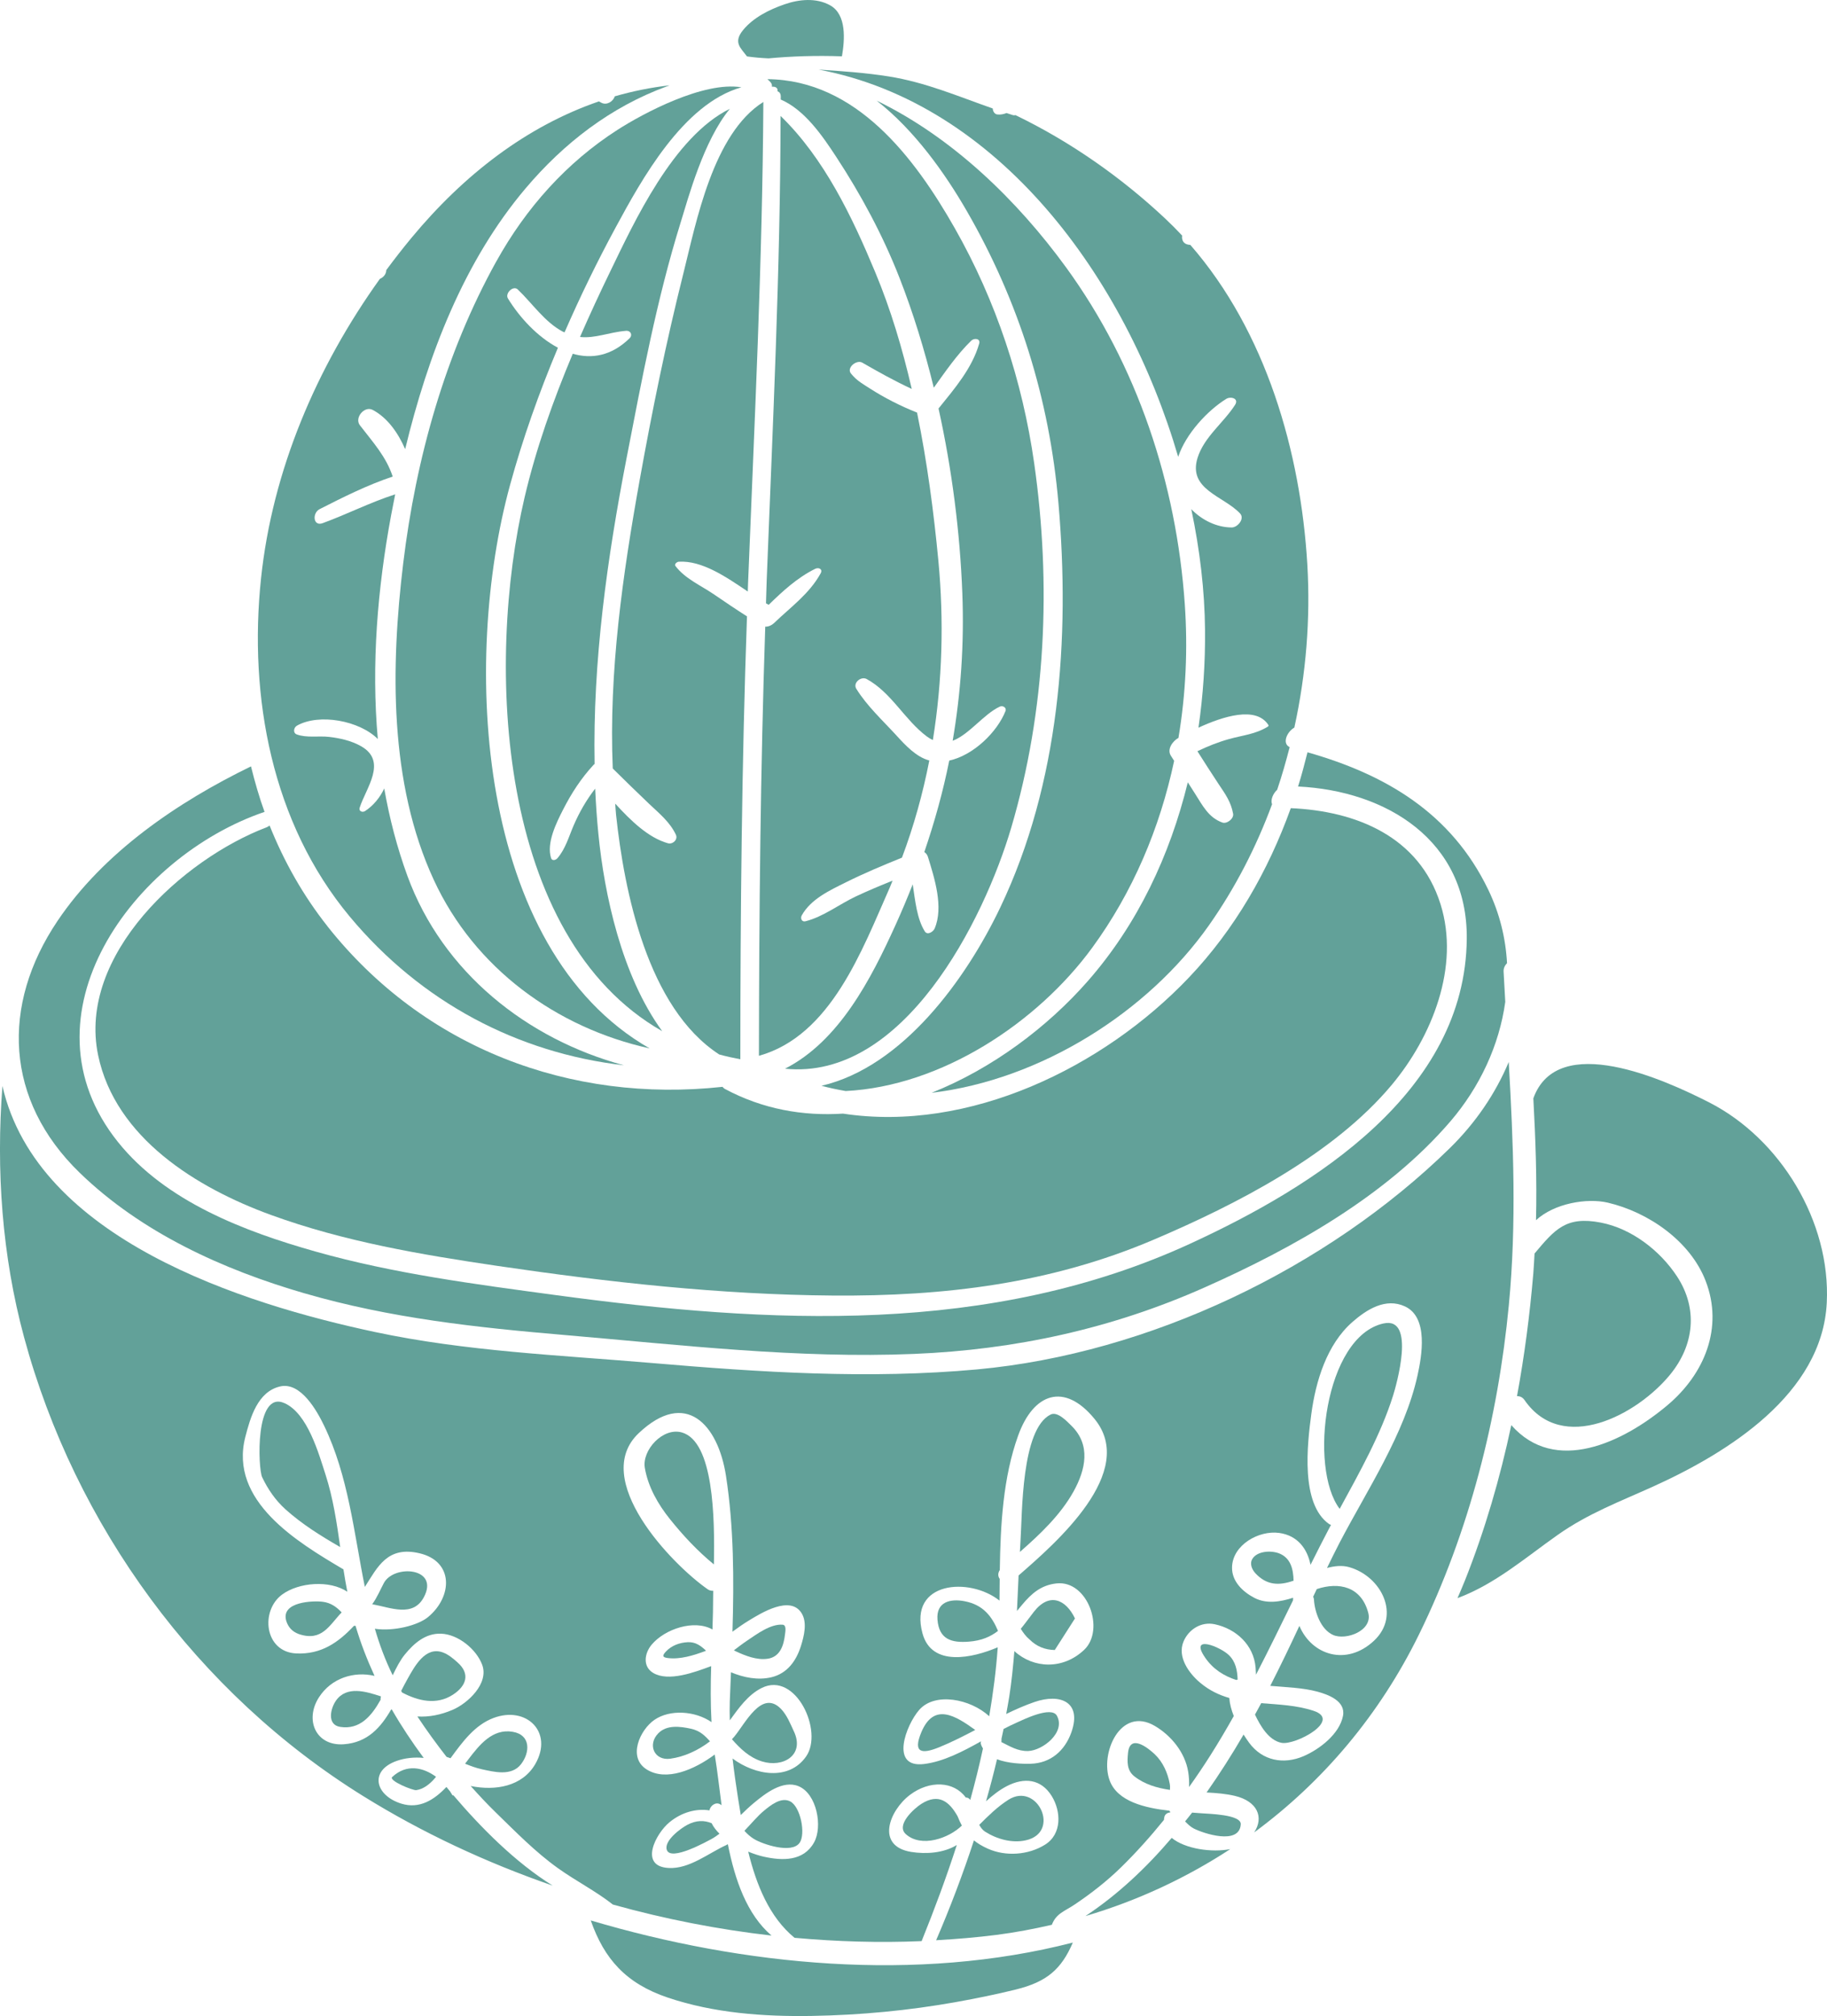 <svg xmlns="http://www.w3.org/2000/svg" width="978.95" height="1080" viewBox="0 0 978.95 1080"><g id="a"/><g id="b"><g id="c"><g id="d"><path d="M894.95 736.3c12.81-15.68 14.98-35.18 3.67-52.47-9.06-13.84-24.37-25.71-40.9-28.89-18.64-3.59-24.59 3.63-35.47 16.57-.22 3.56-.37 7.12-.67 10.71-1.86 22.01-4.72 43.96-8.73 65.69 1.51-.04 2.96.56 4.04 2.13 20.22 29.22 60.26 8.04 78.06-13.73z" fill="#62a199"/><path d="M631.3 244.74c4.06-12.3 15.72-24.86 25.76-31.06 2.38-1.47 6.93-.27 4.72 3.2-6.13 9.61-16.66 17.22-20.12 28.46-5.2 16.93 13.94 20.33 22.78 29.7 2.66 2.83-1.29 7.52-4.43 7.52-8.04.0-15.97-3.9-21.69-9.8 4.64 21.99 7.17 43.83 7.36 64.65.16 17.43-.99 35.02-3.52 52.41 12.95-5.97 30.88-11.79 37.49-1.41.18.27-.07.7-.29.84-6.84 4.18-13.34 4.56-20.97 6.71-5.81 1.63-11.38 3.87-16.79 6.47 3.72 5.81 7.4 11.67 11.23 17.41 3.64 5.47 6.73 9.59 7.9 16.1.47 2.62-3.34 5.57-5.76 4.7-7.43-2.69-10.51-8.99-14.63-15.45-1.29-2.03-2.6-4.06-3.89-6.1-9.54 39.03-26.83 75.98-53.59 106.49-21.71 24.75-51.39 47.01-83.75 59.85 58.58-6.97 115.96-43.28 148.68-89.75 14.08-20 25.32-41.88 33.81-64.85-.91-2.15.41-5.61 2.74-7.77 2.55-7.51 4.72-15.14 6.69-22.82-4.11-1.88-1.64-8.05 2.51-10.48 6.29-28.65 8.67-58.19 6.96-87.3-3.56-60.34-22.14-124.77-62.68-171.25-.32-.04-.65-.07-.97-.12-2.9-.46-3.74-2.63-3.42-4.88-2.88-3.1-5.89-6.11-8.99-9.03-23.47-22.05-50.87-41.3-80.34-55.51-.46.1-.92.14-1.32.01-1.16-.35-2.3-.75-3.46-1.12-1.56.61-3.19.95-4.94.75-1.42-.16-2.23-1.52-2.4-2.79-.02-.14-.04-.28-.07-.42-18.49-6.45-35.93-14.03-55.79-17.17-12.47-1.97-24.97-2.83-37.48-3.66 96.16 18.15 164.45 111.02 192.66 207.46z" fill="#62a199"/><path d="M306.89 189.53c-10.54 25.05-19.68 50.83-25.79 76.85-20.92 89.13-14.88 235.53 73.73 286.03-21.81-29.85-31.04-73.6-34.19-105.56-.81-8.11-1.36-16.23-1.73-24.37-4.68 6.03-8.49 12.63-11.55 19.74-2.61 6.06-4.33 12.46-8.66 17.53-.89 1.05-2.9 1.6-3.43-.09-2.56-8.03 2.84-18.89 6.44-25.93 4.48-8.79 9.64-16.76 16.36-24.02.13-.17.36-.27.54-.43-1.04-55.08 6.72-110.2 17.19-164.2 8.15-42.01 16.08-84.6 28.79-125.51 4.14-13.32 12.35-44.19 26.5-61.29-30.4 14.95-51.53 61.22-64 86.91-5.61 11.54-11.08 23.35-16.31 35.33 8.16.88 15.38-2.51 24.67-3.3 2.45-.2 3.69 2.24 1.84 4.05-9.79 9.53-20.4 11.12-30.42 8.24z" fill="#62a199"/><path d="M414.89 333.67c-1.21 1.15-3.08 2.17-4.85 2.01-2.56 76.64-3.31 153.23-3.39 229.92 38.61-10.8 55.26-56.65 70.21-90.36.49-1.15.91-2.32 1.4-3.47-6.68 2.69-13.32 5.45-19.82 8.52-8.82 4.18-17.33 10.84-26.84 13.24-2.04.52-2.84-1.64-2.01-3.13 4.88-8.8 15.08-13.46 23.74-17.78 9.79-4.87 19.84-9.08 29.96-13.17 6.38-16.95 11.2-34.37 14.66-52.06-7.05-1.84-12.95-8.29-17.61-13.39-7.33-8.01-15.77-15.76-21.5-25-1.98-3.2 2.52-6.88 5.54-5.24 13.25 7.21 20.28 21.81 32.18 30.72 1.12.84 2.21 1.46 3.29 1.96 5.11-31.68 5.98-64.08 2.94-96.19-2.47-25.92-5.99-52.8-11.41-79.22-8.8-3.5-17.46-7.88-25.36-12.97-3.03-1.95-6.3-3.8-8.76-6.5-.41-.46-.84-.87-1.18-1.34t.01.03c-2.82-3.11 2.82-7.76 5.95-5.97 8.64 4.96 17.41 9.88 26.49 14.06-4.97-21.55-11.28-42.67-19.56-62.51-12.35-29.63-27.3-61.01-50.72-83.72-.14 83.09-4.22 166.1-7.45 249.1-.14 3.99-.24 7.98-.37 11.97.48.3.95.56 1.44.83 7.59-7.4 15.33-14.54 24.9-19.28 1.93-.95 4.21.14 2.95 2.42-6.02 10.92-15.94 17.99-24.84 26.5z" fill="#62a199"/><path d="M631.42 395.28s.02-.01.03-.02c3.96-23.6 5.05-47.73 3.39-71.59-4.47-64.51-25.42-127.98-63.67-180.51-26.03-35.74-60.8-69.56-101.46-89.25 20.25 15.76 36.62 38.87 48.28 59.06 27.98 48.45 44.29 100.78 49.14 156.45 6.32 72.58.64 150.08-31.16 216.71-18.16 38.05-52.09 85.36-95.8 95.53 4.28 1.15 8.62 2.07 12.98 2.81 51.31-2.59 102.65-36.58 131.99-76.65 21.87-29.88 36.36-64.27 43.99-100.23-.58-.9-1.15-1.82-1.73-2.72-2.31-3.53 1.04-7.94 4.04-9.58z" fill="#62a199"/><path d="M413.1 44.35c.48.64.57 1.37.53 2.12.31.0.6-.05.93-.01 1.75.18 2.25 1.28 2.04 2.45 1.02.32 1.75 1.15 1.75 2.81.0.53-.01 1.07-.01 1.6 12.88 5.54 22.45 19.61 29.71 30.69 13.36 20.37 25.04 42.11 33.92 64.83 7.37 18.85 13.45 38.65 18.38 58.86 6.3-8.77 12.35-17.66 20.06-25.2 1.57-1.53 5.07-1.23 4.26 1.59-3.81 13.26-13.17 24.06-21.78 34.75 7.25 32.8 11.51 66.48 12.75 99 1.04 27.31-.82 53.44-5.17 78.99 8.83-3.31 16.62-14.28 25.24-18.28 1.6-.75 3.8.51 3.04 2.41-4.39 11.08-16.98 23.6-30.12 26.49-3.29 16.52-7.83 32.8-13.36 49.01.87.54 1.58 1.4 1.95 2.61 3.49 11.3 8.52 26.95 3.56 38.39-.73 1.68-3.84 3.75-5.25 1.49-4.22-6.75-5.13-16.31-6.47-25.21-2.86 7.29-5.93 14.57-9.24 21.86-13.21 29.14-30.28 62.16-59.19 76.91 63.39 6.47 106.53-79.33 121.23-129.17 18.55-62.9 21.52-130.33 12.29-195.12-6.3-44.2-20.39-86.92-42.49-125.85-21.58-37.99-52.91-79.52-100.46-79.96.65.63 1.34 1.18 1.9 1.94z" fill="#62a199"/><path d="M366.08 146.83c-9.12 36.32-16.67 73.28-23.29 110.14-9.11 50.64-16.64 102.98-14.46 154.72 6.43 6.33 12.86 12.65 19.4 18.86 5.44 5.16 11.17 9.73 14.42 16.59 1.23 2.6-1.65 5.34-4.29 4.59-10.54-2.99-19.85-12.09-28.22-21.23.18 2 .25 4.01.46 6 4.37 40.83 16.75 103.36 55.28 128.39 3.66.99 7.43 1.84 11.31 2.56.02-79.16.76-158.16 3.56-237.27-6-3.8-11.86-7.79-17.77-11.82-7.02-4.79-15.41-8.34-20.56-15.15-.79-1.04.89-2.25 1.75-2.3 12.39-.75 25.23 8 37.01 15.97.05-1.48.08-2.97.15-4.47 3.4-85.83 7.72-171.67 8.19-257.6.0-.07.04-.15.05-.22-27.1 16.96-36.08 64.71-42.99 92.24z" fill="#62a199"/><path d="M175.53 496.28c-13.05-16.46-23.34-34.72-31.08-54.06-.46.4-.99.73-1.59.96-44.64 16.96-101.48 68.31-90.29 122.09 9.25 44.35 52.97 71.14 92.59 85.57 39.22 14.29 80.35 21.26 121.51 27.33 59.48 8.75 119.29 15.39 179.48 15.86 59.75.47 116.63-6.33 172.07-29.95 44.09-18.79 96.27-45.45 127.6-83.01 21.43-25.7 36.58-63.2 26.04-96.72-11.41-36.29-45.3-49.9-80.22-51.41-12.08 33.55-29.96 64.81-54.56 90.69-45.92 48.31-117.96 83.19-185.36 72.94-21.45 1.39-42.98-2.34-63.28-13.21-.58-.3-.93-.73-1.3-1.14-81.51 8.87-159.97-20.77-211.62-85.91z" fill="#62a199"/><path d="M411.85 31.27s.02-.01.04-.01c12.04-1.12 25.44-1.59 39.24-1.08 1.5-8.74 2.64-22.31-6.31-27.32-7.49-4.18-16.72-3.25-24.56-.51-8.05 2.8-16.53 6.99-22.06 13.7-5.53 6.75-1.28 9.61 2.04 14.17 3.86.56 7.74.86 11.61 1.05z" fill="#62a199"/><path d="M265.96 139.99c-27.44 49.46-43.12 105.71-49.9 161.7-6.73 55.52-7.62 117.74 16.37 169.66 21.9 47.43 65.8 79.25 115.66 90.29-93.43-53.52-100.49-207.99-74.82-301.72 6.81-24.9 15.56-49.56 25.68-73.64-10.91-5.77-20.56-16.2-26.8-26.41-1.66-2.74 2.84-7.13 5.28-4.8 7.77 7.4 14.47 17.53 24.17 22.61.31.16.6.23.9.37 8.4-19.27 17.6-38.16 27.5-56.41 13.51-24.94 35.97-66.09 67.26-74.87-20.32-3.35-52.76 14.05-66.3 22.73-27.47 17.6-49.18 42-64.99 70.5z" fill="#62a199"/><path d="M334.2 570.65c-51.75-13.98-96.98-49.74-115.89-101.4-5.57-15.24-9.64-30.92-12.43-46.87-2.28 4.9-5.86 9.24-10.27 12.11-1.42.93-3.5.07-2.9-1.77 3.31-10.49 15.11-24.84.74-32.98-5.17-2.93-11.24-4.3-17.11-4.98-5.61-.65-12.06.65-17.35-1.33-2.16-.82-1.62-3.73.15-4.71 11.93-6.71 33.45-2.67 43.3 7.17-3.58-39.96-.11-80.87 7.11-119.79.71-3.74 1.43-7.51 2.2-11.28-13.31 4.27-25.69 10.62-38.83 15.43-5.27 1.93-5.64-5.48-1.68-7.49 12.75-6.48 25.61-12.94 39.18-17.46-3.56-10.77-10.53-18.3-17.59-27.49-3.04-3.95 2.41-10.58 6.89-8.21 7.85 4.14 13.58 12.25 17.38 21 12.18-50.26 31.39-100.56 64.56-139.73 20.51-24.23 45.55-43.55 75.5-54.55.52-.19 1.09-.41 1.64-.61-10.07 1.15-19.88 3.15-29.4 5.9-.86 2.79-4.22 4.82-6.94 3.54-.53-.24-1.02-.57-1.54-.83-38.66 13.27-72.39 39.25-100.46 73.12-4.64 5.6-9.12 11.36-13.47 17.23-.04 2.17-1.51 3.92-3.44 4.72-33.89 47.25-57.57 102.46-63.68 160.49-6.69 63.44 5.78 131.03 47.55 181.16 38.29 45.96 90.12 73.06 146.78 79.63z" fill="#62a199"/><path d="M163.18 692.83c45.94 13.36 92.2 18.32 139.66 22.37 62.05 5.31 124.53 12.67 186.9 10.1 54.14-2.23 105.9-13.49 155.55-35.54 47.33-21.01 97.71-49.19 131.92-89.1 15.72-18.36 26.14-40.72 29.35-63.95-.3-5.41-.62-10.8-.9-16.24-.09-1.77.68-3.31 1.84-4.51-.72-13.31-3.92-26.61-10.06-39.34-19.82-41.15-55.12-61.77-96.85-73.61-1.55 6.14-3.14 12.28-5.06 18.32 47.26 2.29 90.87 28.79 90.4 81.54-.72 82.08-81.64 132.71-147.95 163.26-107.46 49.5-225.65 43.14-340.4 27.63-42.97-5.81-86.61-11.46-128.42-23.28-38.05-10.75-80.35-26.76-105.93-58.67-54.3-67.73 8.14-152.96 78.52-176.88-2.89-7.96-5.22-16.13-7.27-24.38-39.42 19.2-78.91 46.03-103.64 82.76-30.43 45.19-28.21 96.06 11.81 134.89 33.12 32.12 76.64 51.88 120.52 64.64z" fill="#62a199"/><path d="M316.54 1028.79c7.22 20.65 18.91 33.79 41.28 41.33 24.64 8.3 51.39 10.26 77.24 9.82 25.92-.44 51.89-2.89 77.41-7.47 10.66-1.91 21.32-4.08 31.82-6.67 16.68-4.11 24.4-10.87 30.56-25.16-83.69 21.55-176.55 12.4-258.3-11.85z" fill="#62a199"/><path d="M627.83 984.56c-13.65 16.03-28.92 30.44-46.21 41.87 27.8-8.2 53.85-20.33 77.58-35.86-9.62 1.95-24.18-.03-31.37-6.01z" fill="#62a199"/><path d="M643.74 971.38c-1.5-.12-3.19-.24-4.98-.36-1.22 1.61-2.51 3.14-3.76 4.72 1.43 1.43 2.85 2.87 4.6 3.77 5.03 2.61 24.56 9.17 25.23-2.23.32-5.31-17.51-5.59-21.09-5.9z" fill="#62a199"/><path d="M808.42 568.92c-7.13 16.96-17.81 32.66-31.56 46.13-65.81 64.44-161.16 110.06-253.22 118.54-58.03 5.34-116.4 1.54-174.33-3.42-49.43-4.22-99.65-6.23-148.3-16.59-70.82-15.08-181-49.78-199.71-131.81-3.45 45.12-.23 90.89 11.6 134.6 27.32 100.91 92.83 190.73 181.95 245.95 31.35 19.44 65.55 35.43 101.29 47.81-20.16-12.52-38.66-31.33-53.14-48.32-.24.07-.51.0-.65-.23-.37-.66-.79-1.34-1.23-1.98-.66-.8-1.27-1.55-1.92-2.32-6.55 6.91-14.42 11.96-24.18 8.93-14.01-4.36-17.37-17.63-2.39-22.91 4.33-1.53 9.51-2.09 14.4-1.57-6.19-8.38-11.92-16.96-17.03-25.85-.11-.05-.23-.12-.35-.19-5.61 9.65-12.6 17.79-25.42 18.72-14.98 1.07-21.12-13.04-13.33-25.14 6.64-10.32 18.75-14.09 29.79-11.49-3.98-8.65-7.45-17.55-10.18-26.83-.29.03-.57.06-.83.0-8.3 8.83-17.48 15.44-31 14.8-17-.82-19.31-22.87-7.52-31.54 8.95-6.58 25.5-7.88 34.95-1.49-.76-3.99-1.48-8-2.09-12.05-.05-.03-.12-.03-.18-.06-24.44-14.46-61.23-36.47-52.39-70.82 2.7-10.5 6.63-24.26 18.61-27.06 11.12-2.6 19.8 13.13 23.61 21.02 13.03 27.06 15.93 57.16 21.82 86.37 6.83-10.61 12-22.09 29.29-18.03 18.41 4.32 17.81 23.22 4.58 34.18-5.39 4.46-18.43 7.78-28.49 6.26 2.48 8.51 5.57 16.84 9.55 24.92 2.04-4.25 4.09-8.17 6.44-11.05 4.96-6.09 11.12-11.51 19.43-11.23 9.2.3 18.96 8.33 22.07 16.64 3.76 10.06-7.75 20.71-15.83 24.15-6.39 2.72-12.67 3.94-18.88 3.56 4.92 7.43 10.16 14.63 15.64 21.65.71.22 1.41.48 2.12.72 6.39-8.74 12.93-17.73 22.92-21.53 17.72-6.73 32.36 7.58 22.48 24.66-6.94 11.98-21.32 14.46-34.62 11.74 4.32 4.83 8.75 9.6 13.41 14.13 10.76 10.47 21.24 21.25 33.49 29.99 9.55 6.81 20.12 12.17 29.32 19.4 27.82 7.76 56.35 13.35 84.99 16.61-13.24-11.35-19.6-29.81-23.4-48.95-.29.15-.6.36-.9.5-9.46 4.28-19.75 12.88-30.87 12.24-16.05-.91-6.83-18.49.5-24.5 6.48-5.32 14.28-7.48 21.4-6.35.46-2.51 3.34-4.72 5.81-3.25.25.14.46.35.7.5-1.26-9.5-2.28-18.6-3.56-26.45-.04-.24-.05-.49-.09-.73-10.93 8.13-25.89 14.55-36.4 8.05-10.5-6.5-3.65-21.3 4.05-26.61 8.37-5.77 21.86-4.83 30.6 1.2-.54-9.92-.49-19.96-.18-30-8.96 3.35-22.87 8.5-31.04 3.67-5.77-3.42-4.72-10.53-.87-15.13 7.04-8.42 22.73-13.7 32.61-8.17.21-6.1.37-12.16.36-18.14.0-.72.01-1.66.04-2.58-.99.02-1.97-.13-2.87-.75-19.48-13.52-63.09-59.05-37.05-83.69 25.22-23.86 42.52-4.65 46.77 22.92 4.21 27.3 4.31 55.49 3.46 83.44 2.86-2.11 5.77-4.16 8.81-6 6.52-3.97 22.09-13.68 28.2-3.99 3.19 5.06 1.33 12.4-.32 17.64-2.5 7.96-7.3 14.71-15.82 16.75-7.16 1.71-14.88.18-21.66-2.67-.21 5.21-.43 10.41-.64 15.57-.12 3.41-.07 6.8.0 10.19 4.76-6.54 9.74-13.68 17.05-17.33 18.3-9.18 33.28 23.22 23.84 36.68-9.25 13.18-27.28 10.11-39.41 1.09.82 7.13 1.84 14.24 2.96 21.4.46 2.87.93 5.86 1.45 8.88 2.23-2.2 4.5-4.38 6.96-6.42 6.07-5.04 15.57-12.53 24.03-9.01 9.75 4.07 13 21.63 8.27 30.12-5.67 10.15-16.94 9.86-27.08 7.59-2.32-.52-5.19-1.44-8.2-2.67 4.33 17.68 11.32 35.1 24.83 46.16 22.76 2.05 45.55 2.73 68.09 1.77 6.87-16.98 13.24-34.14 18.85-51.48-7.02 4.31-16.45 4.99-24.42 3.7-19.15-3.07-11.85-22.11-.68-30.56 10.48-7.91 23.5-7.4 29.9 1.41.98-.01 1.84.4 2.41 1.32 2.51-9.14 4.82-18.32 6.8-27.57-.45-.78-.89-1.56-1.12-2.49-.12-.48-.07-.94.11-1.37-9.89 5.51-20.1 10.86-30.5 12.16-18.65 2.33-9.65-21-2.63-29 8.43-9.62 27.41-5.89 37.49 3.41 2.09-12.19 3.69-24.49 4.57-36.93-13.35 5.69-35.43 10.8-40.34-7.53-7.48-27.84 25.2-30.26 41.28-17.49.03-3.85.06-7.72.11-11.64-.94-1.27-1.09-2.99.05-4.73.37-24.36 1.76-49.62 9.85-72.06 8.16-22.67 24.73-28.72 40.95-8.85 23.14 28.35-20.72 66.41-40.73 83.82-.28 6.35-.57 12.7-.87 19.03.87-1.06 1.76-2.14 2.7-3.26 5.16-6.19 10.27-10.6 18.46-11.51 16.78-1.87 26.19 24.85 14.86 35.57-11.32 10.72-27.09 10.11-37.41.7-.67 8.13-1.47 16.27-2.74 24.4-.49 3.11-1.08 6.18-1.63 9.27 4.96-2.4 10-4.64 15.21-6.43 13.64-4.68 25.51-.13 19.7 16.27-3.47 9.77-11.04 16.55-21.87 16.83-4.83.13-12.16-.22-17.97-2.41-1.77 7.56-3.76 15.05-5.88 22.51 3.46-3.14 7.12-6.04 11.17-8.13 9.21-4.76 18.3-3.92 24.03 5.33 5.05 8.18 5.55 20.33-3.56 26.03-8.93 5.59-21.11 6.5-30.82 2.1-2.94-1.32-5.3-2.76-7.3-4.38-5.94 18.08-12.69 35.91-20.26 53.49 10.85-.62 21.67-1.5 32.36-2.87 10.07-1.29 19.93-3.17 29.64-5.4 2.37-6.17 6.71-7.13 12.39-10.97 8.76-5.9 17.1-12.4 24.66-19.79 8.18-7.99 15.79-16.54 23.01-25.43.07-.58.09-1.15.27-1.76.41-1.38 1.7-2.13 3.04-2.24.06-.1.12-.18.19-.27-.13-.09-.3-.11-.38-.25-.06-.15-.08-.27-.14-.41-13.26-1.47-27.79-4.96-32-16.03-5.53-14.52 5.72-40.23 24.17-29.37 8.75 5.16 16.12 14.17 17.83 24.45.4 2.45.63 5.36.48 8.27 3.98-5.59 7.83-11.28 11.5-17.08 4.36-6.89 8.49-13.88 12.47-20.96-1.29-3.21-2.18-6.5-2.4-9.67-5.44-1.57-10.66-4.01-15.55-8.11-6.01-5.01-12.47-13.82-8.98-22.14 2.73-6.51 9.51-10.79 16.7-9.25 11.48 2.45 20.9 11.07 21.91 23.19.1 1.23.18 2.52.23 3.83 6.81-13.18 13.31-26.5 19.83-39.83.02-.45.03-.91.04-1.39-6.94 2.25-14.3 3.42-20.76.06-6.25-3.27-12.14-8.84-11.96-16.41.29-11.94 14.33-19.87 25.24-18.37 9.97 1.37 15.13 8.59 16.82 17.09 3.29-6.58 6.61-13.13 10.03-19.65.32-.58.65-1.19.96-1.78-.34-.09-.71-.17-1.01-.4-15.44-10.77-11.74-42.71-9.56-58.95 2.35-17.47 8.24-37.24 22.04-49.32 7.68-6.73 17.8-13.11 28.12-8.34 12.77 5.9 9 26.71 6.76 36.92-6.93 31.55-27.1 61.51-41.87 89.86-2.3 4.41-4.47 8.88-6.64 13.34 4.06-1.08 8.11-1.51 11.87-.44 17.24 4.9 27.88 25.82 13.26 39.47-14.74 13.75-33.37 7.62-39.93-8-5.04 10.8-10.18 21.54-15.61 32.13 8.72.74 17.58 1.02 25.23 3.09 5.83 1.58 15.28 5.01 13.75 12.98-1.87 9.72-12.56 17.9-21.12 21.59-10.68 4.59-22.02 2.52-29.16-7.16-.96-1.3-1.98-2.82-2.99-4.41-6.12 10.52-12.74 20.92-19.83 31.02 5.29.28 10.45.7 15.14 1.82 12.06 2.86 15.72 11.41 10.37 19.57 36.81-27.09 67.22-62.99 88.39-106.2 26.83-54.77 42.27-115.66 48.06-176.25 4.21-44.01 2.42-86.94-.06-130.3z" fill="#62a199"/><path d="M645.69 887.93c4.33 6.32 10.15 9.89 16.69 12.03.26-.1.51-.12.77-.17-.15-4.95-1.04-9.62-4.71-13.16-4.69-4.52-21.35-11.24-12.75 1.29z" fill="#62a199"/><path d="M703.86 916.49c-9.17-3.02-18.71-3.33-28.07-4.1-1.1 2.04-2.22 4.08-3.34 6.12 2.83 5.97 7.35 13.85 14.27 15.14 7.41 1.38 32.47-12.09 17.14-17.16z" fill="#62a199"/><path d="M685.24 832.1c-4.11-1.55-11.51-1.32-14.17 2.97-1.62 2.62-.26 5.75 1.71 7.85 5.93 6.28 12.45 6.62 20.3 3.87l.05-.03c-.15-6.25-1.57-12.27-7.9-14.67z" fill="#62a199"/><path d="M714.28 875.85c6.94 3.08 21.41-2.3 18.86-11.87-3.73-14.05-15.64-16.68-27.58-12.7-.65 1.36-1.29 2.74-1.94 4.1.21.44.4.9.43 1.55.38 6.57 3.64 15.99 10.23 18.92z" fill="#62a199"/><path d="M741.33 708.97c-31.56 6.98-40.15 77.39-23.5 99.34 10.61-19.52 22.01-39.74 28.58-60.59 1.68-5.34 12.48-42.63-5.08-38.74z" fill="#62a199"/><path d="M604.43 939c-.46 4.64-.72 9.37 3.36 12.58 5.44 4.27 12.07 6.25 19.1 7.27.07-1.07.09-2.13-.1-3.18-1.09-5.85-3.6-11.64-7.97-15.83-3.86-3.69-13.37-11.06-14.39-.84z" fill="#62a199"/><path d="M549.55 985.88c19.19-4.17 6.3-31.64-9.26-21.72-5.83 3.72-10.72 8.55-15.59 13.42.84 1.52 1.84 2.83 3.11 3.63 6.2 3.97 14.35 6.29 21.74 4.67z" fill="#62a199"/><path d="M566.34 919.17c-2.96-5.52-18.34 2.22-21.83 3.75-2.23.98-4.49 2.11-6.77 3.3-.35 1.76-.76 3.49-1.12 5.24.04.58-.02 1.18-.05 1.78 4.46 2.18 8.77 4.96 14.3 4.79 7.81-.25 20.24-9.99 15.47-18.86z" fill="#62a199"/><path d="M575.99 867.01c-4.87-10.24-13.76-14.14-22.01-3.58-2.34 3.02-4.6 6.17-7.02 9.13 1.28 2.1 2.74 4.07 4.67 5.7 3.7 3.68 8.21 5.57 13.54 5.66 3.62-5.64 7.22-11.28 10.82-16.91z" fill="#62a199"/><path d="M573.96 763.64c-2.24-2.17-7.28-7.7-11.01-5.87-15.8 7.79-15.17 53.17-16.14 67.73-.12 1.96-.2 3.91-.32 5.87 10.94-9.56 21.84-19.94 28.76-32.4 6.42-11.59 9.46-24.93-1.29-35.33z" fill="#62a199"/><path d="M502.32 867.66c.84 10.59 7.54 12.51 16.89 11.77 6.82-.54 11.54-2.66 15.55-5.75-3.25-7.63-7.78-13.97-17.96-15.91-7.58-1.45-15.23.32-14.48 9.89z" fill="#62a199"/><path d="M493.64 928.04c-4.5 10.81-.02 11.86 9.46 8.02 6.65-2.69 13.06-5.96 19.45-9.31-10.63-7.67-22.15-14.92-28.91 1.29z" fill="#62a199"/><path d="M493.6 966.39c-3.76 2.4-13.72 11.27-8.24 16.16 8.36 7.49 23.12 2.17 30.03-4.58-.82-1.52-1.58-3.15-2.28-4.96-4.28-7.64-10.01-12.7-19.51-6.62z" fill="#62a199"/><path d="M428.44 987.23c3.39-4.82.5-19.39-5.06-22.23-4.82-2.47-10.4 2.02-13.95 4.94-3.51 2.89-6.93 7.06-10.56 10.83 1.5 1.66 3.16 3.18 5.09 4.36 4.71 2.88 20.24 8.08 24.47 2.09z" fill="#62a199"/><path d="M425.45 927.67c-1.9-4.13-3.8-8.95-7.03-12.26-10.35-10.53-19.13 8-25.09 15.05-.35.41-.75.83-1.13 1.26 4.47 5.1 9.37 9.8 16.1 11.89 11.17 3.47 22.98-3.28 17.16-15.94z" fill="#62a199"/><path d="M411.41 888.59c6.6-1.04 8.55-7.11 9.23-13.17.15-1.36.89-4.88-1.28-5.06-6.44-.53-13.87 5.07-18.89 8.43-2.48 1.66-4.86 3.48-7.23 5.29.29.16.57.33.87.47 5.14 2.41 11.49 4.95 17.3 4.03z" fill="#62a199"/><path d="M365.39 767.38c-10.18-2.94-21.52 9.49-19.87 19.02 1.76 10.21 7.07 19.46 13.51 27.48 7 8.71 14.78 17.07 23.49 24.18.52-25.19-.15-65.76-17.13-70.69z" fill="#62a199"/><path d="M356.74 884.82c-1.82 1.99-1.98 3 1 3.39 6.71.87 13.86-1.4 20.39-3.81.0-.1.0-.2.0-.29-2.67-2.48-5.5-4.61-9.68-4.38-4.39.24-8.66 1.79-11.7 5.08z" fill="#62a199"/><path d="M352.67 928.59c-5.8 5.97-2.18 14.72 6.47 13.56 7.55-1.03 15.01-4.49 21.28-9.31-2.65-3.02-5.44-5.72-10.18-6.75-5.8-1.25-12.97-2.24-17.57 2.49z" fill="#62a199"/><path d="M368.12 977.66c-3.27 1.74-12.5 8.43-10.82 13.35 2.15 6.28 21.61-4.6 24.32-6.07 1.4-.77 2.63-1.71 3.89-2.62-1.76-1.74-3.22-3.61-4.19-5.61-3.89-1.61-8.2-1.74-13.21.95z" fill="#62a199"/><path d="M279.14 945.13c4.88-6.24 5.43-15.73-4.41-17.4-10.87-1.85-17.88 7.04-23.81 14.82-.57.73-1.13 1.5-1.72 2.28 2.9 1.17 5.83 2.28 8.91 2.95 6.44 1.39 15.88 3.93 21.04-2.66z" fill="#62a199"/><path d="M245.14 890.54c-2.34-2.07-4.86-4.24-7.85-5.33-9.39-3.41-15.13 7.44-18.96 14.26-1.15 2.06-2.26 4.18-3.36 6.33.15.28.3.57.46.85.0.0.02.02.02.03 8.57 4.52 18.39 6.91 27.24 1.17 7.3-4.74 9.35-11.25 2.45-17.3z" fill="#62a199"/><path d="M180.09 910.94c-2.98 4.13-5.14 13.09 2.3 14.18 10.32 1.52 16.56-5.61 21.53-14.52-.06-.59.03-1.21.21-1.83-8.18-2.72-18.36-5.74-24.04 2.16z" fill="#62a199"/><path d="M227.11 855.64c8.51-15.96-16-17.69-21.41-7.64-1.98 3.7-3.72 7.97-6.27 11.39 9.85 1.77 21.84 7.2 27.68-3.76z" fill="#62a199"/><path d="M152.52 751.71c-16.03-7.31-14.26 34.99-12.07 39.59 3.09 6.51 7.13 12.39 12.49 17.23 8.93 8.04 19.02 14.28 29.35 20.25-1.84-13.1-3.81-26.22-7.79-38.59-3.78-11.7-9.66-32.88-21.98-38.49z" fill="#62a199"/><path d="M153.31 868.09c1.05 3.59 3.31 6.02 6.82 7.29 12.42 4.19 16.33-4.77 22.94-11.61-2.67-2.85-5.75-5.15-10.15-5.69-5.07-.64-22.34-.12-19.6 10.01z" fill="#62a199"/><path d="M210.16 951.92c-2.12 1.97 11.04 7.31 12.87 7.06 3.67-.52 6.64-2.81 9.13-5.43.52-.53.98-1.14 1.49-1.71-6.91-5.1-15.83-7.06-23.48.09z" fill="#62a199"/><path d="M915.69 590.5c-23.47-11.95-81.1-38.32-94.09-2.1 1.18 21.71 1.96 43.41 1.43 65.27 9.71-9.01 27.22-12.02 38.43-9.41 21.63 5.05 44.16 20.48 52.44 41.88 9.7 25.03-.54 49.94-20.55 66.73-23.82 19.98-60.08 37.25-83.56 10.58-6 28.28-14.08 56.11-24.78 83.06-1.28 3.24-2.69 6.42-4.05 9.62 20.17-7.54 36.02-21.41 53.68-33.87 16.41-11.56 33.24-17.8 51.39-26.03 39.63-17.97 90.39-49.35 92.8-98.38 2.14-43.33-24.74-87.8-63.14-107.35z" fill="#62a199"/></g></g></g></svg>